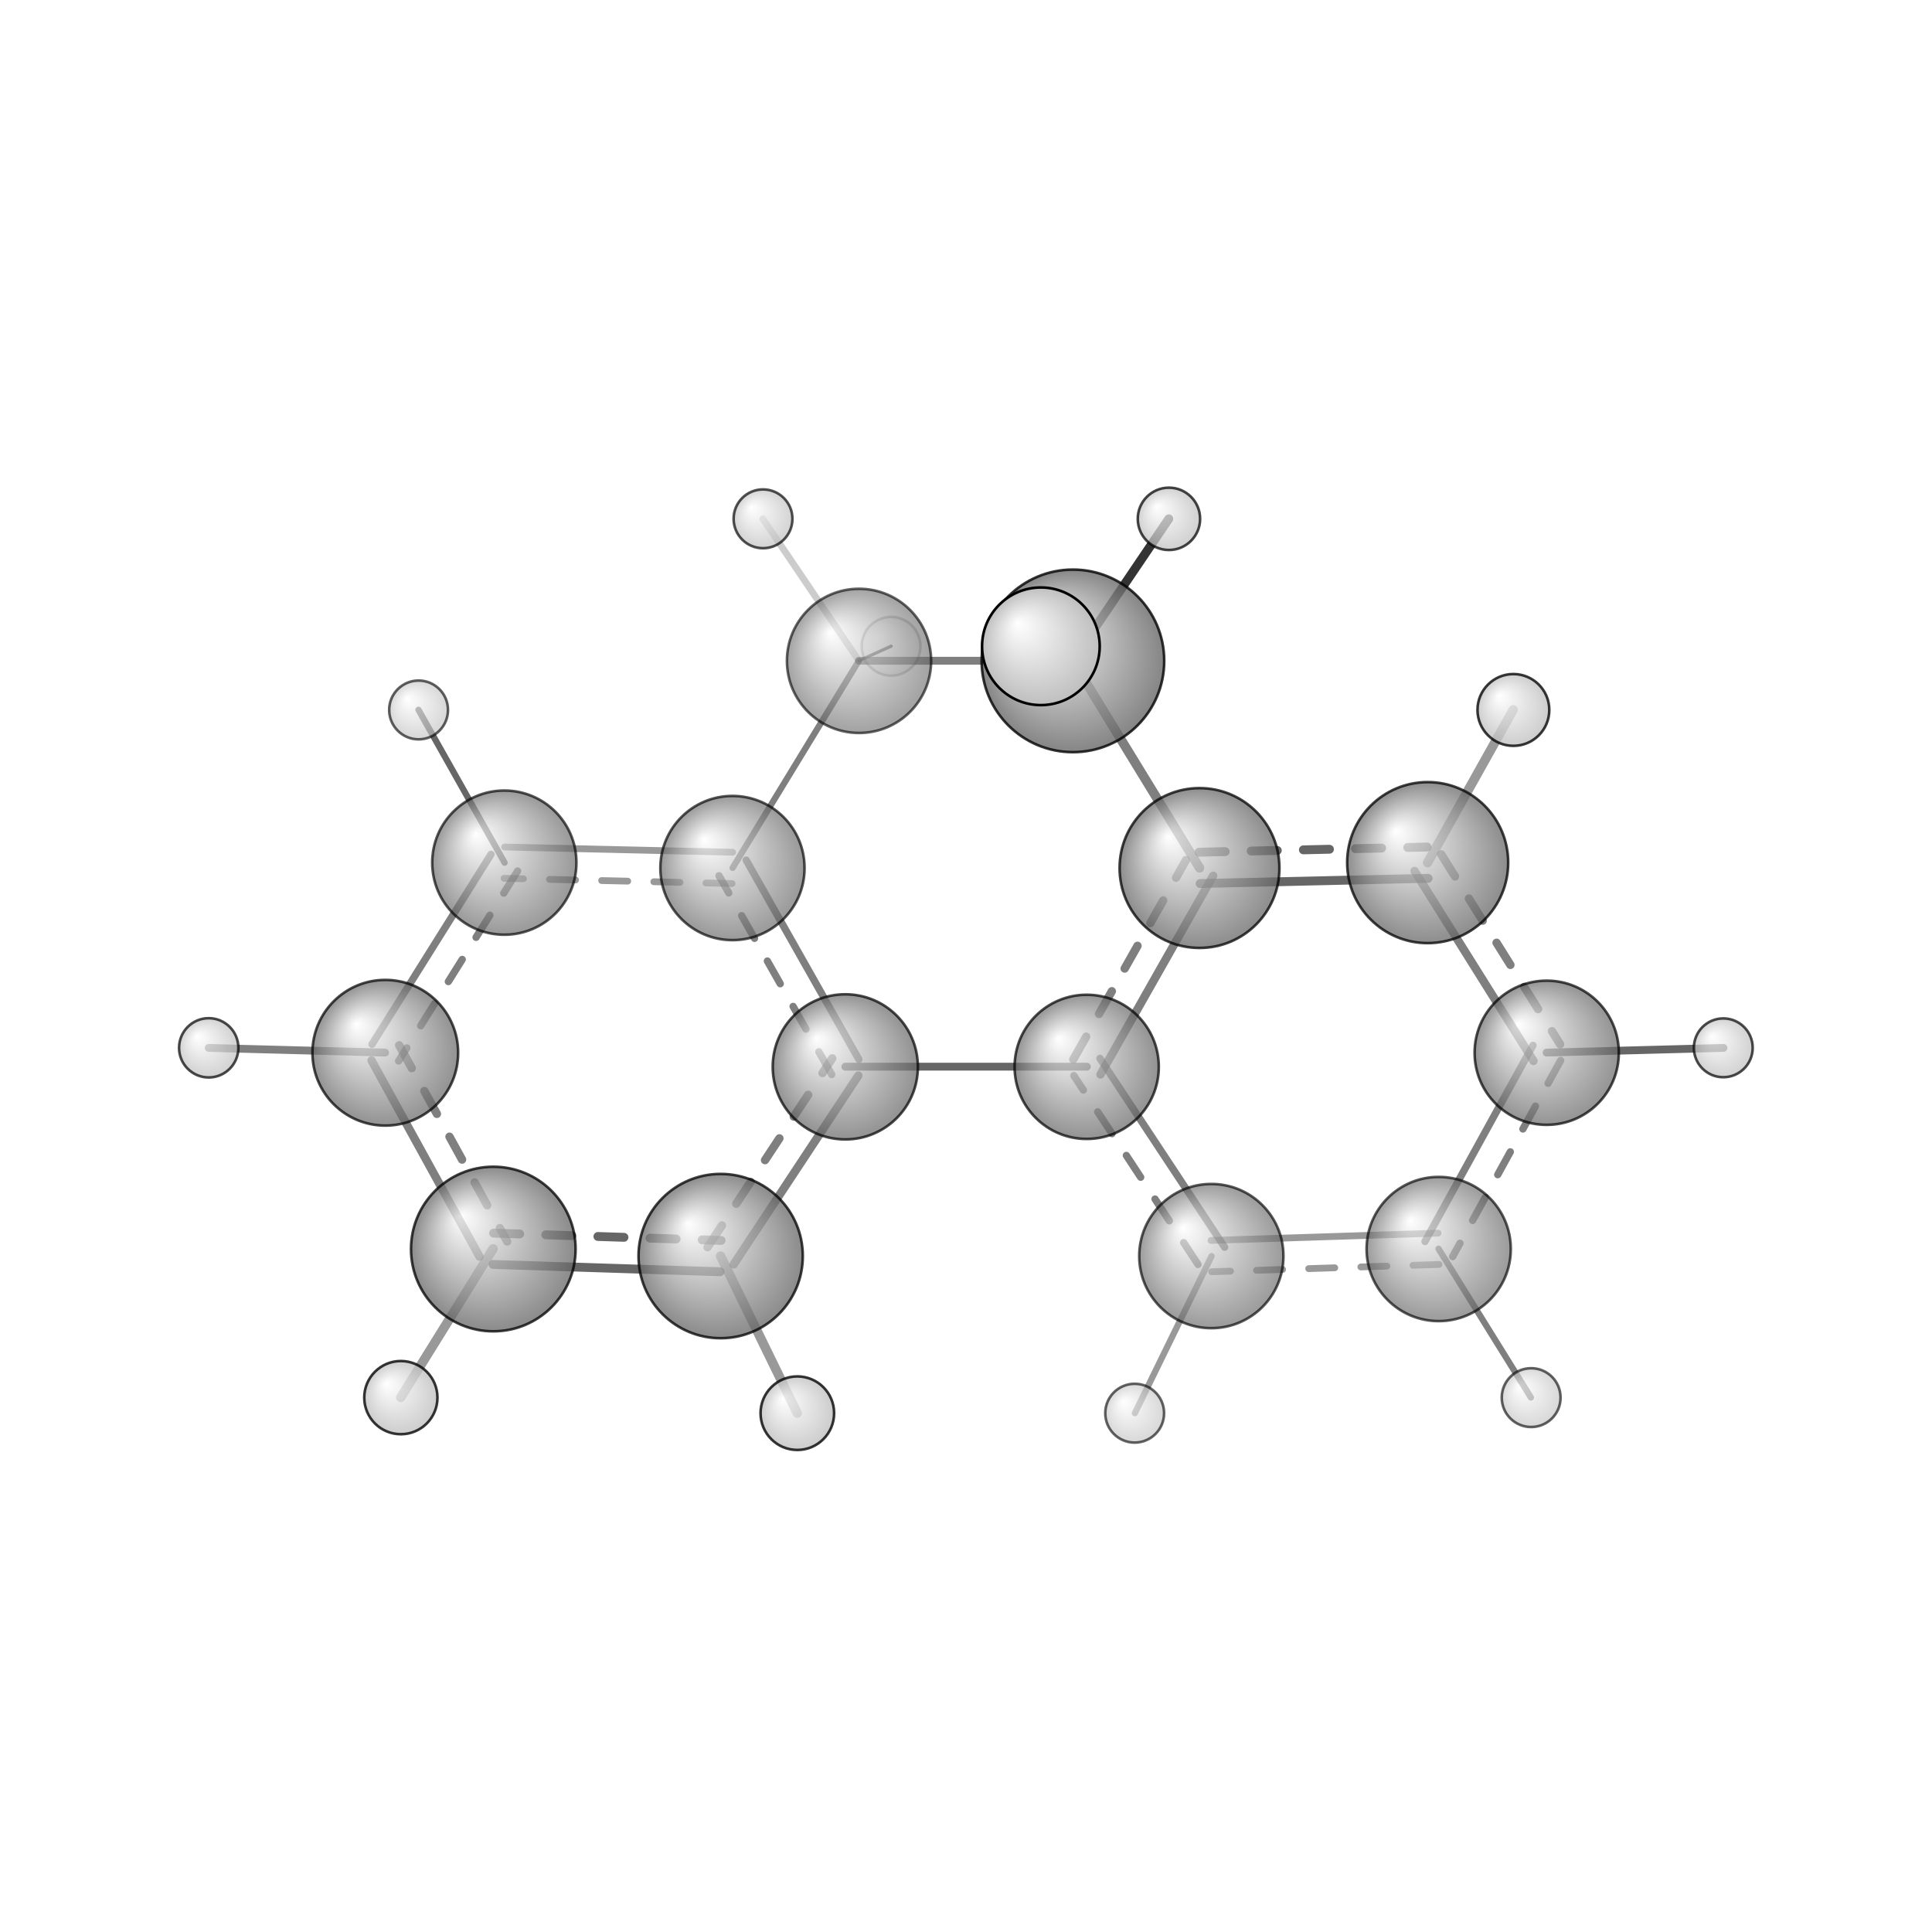 <?xml version="1.0"?>
<svg version="1.1" id="topsvg"
xmlns="http://www.w3.org/2000/svg" xmlns:xlink="http://www.w3.org/1999/xlink"
xmlns:cml="http://www.xml-cml.org/schema" x="0" y="0" width="200px" height="200px" viewBox="0 0 100 100">
<title>13058 - Open Babel Depiction</title>
<rect x="0" y="0" width="100" height="100" fill="white"/>
<defs>
<radialGradient id='radialffffff666666' cx='50%' cy='50%' r='50%' fx='30%' fy='30%'>
  <stop offset=' 0%' stop-color="rgb(255,255,255)"  stop-opacity='1.0'/>
  <stop offset='100%' stop-color="rgb(102,102,102)"  stop-opacity ='1.0'/>
</radialGradient>
<radialGradient id='radialffffffbfbfbf' cx='50%' cy='50%' r='50%' fx='30%' fy='30%'>
  <stop offset=' 0%' stop-color="rgb(255,255,255)"  stop-opacity='1.0'/>
  <stop offset='100%' stop-color="rgb(191,191,191)"  stop-opacity ='1.0'/>
</radialGradient>
</defs>
<g transform="translate(0,0)">
<svg width="100" height="100" x="0" y="0" viewBox="0 0 370.271 251.407"
font-family="sans-serif" stroke="rgb(0,0,0)" stroke-width="4"  stroke-linecap="round">
<line x1="205.6" y1="67.2" x2="199.5" y2="64.4" opacity="1.0" stroke="rgb(0,0,0)"  stroke-width="2.4"/>
<line x1="205.6" y1="67.2" x2="224.0" y2="40.0" opacity="0.8" stroke="rgb(0,0,0)"  stroke-width="1.7"/>
<line x1="164.6" y1="67.2" x2="170.8" y2="64.4" opacity="0.6" stroke="rgb(0,0,0)"  stroke-width="0.6"/>
<line x1="164.6" y1="67.2" x2="146.2" y2="40.0" opacity="0.2" stroke="rgb(0,0,0)"  stroke-width="1.3"/>
<line x1="273.6" y1="105.9" x2="290.0" y2="76.6" opacity="0.4" stroke="rgb(0,0,0)"  stroke-width="1.8"/>
<line x1="96.7" y1="105.9" x2="80.2" y2="76.6" opacity="0.6" stroke="rgb(0,0,0)"  stroke-width="1.2"/>
<line x1="232.2" y1="181.3" x2="217.5" y2="211.4" opacity="0.4" stroke="rgb(0,0,0)"  stroke-width="1.2"/>
<line x1="138.1" y1="181.3" x2="152.8" y2="211.4" opacity="0.4" stroke="rgb(0,0,0)"  stroke-width="1.8"/>
<line x1="296.4" y1="142.3" x2="330.3" y2="141.4" opacity="0.6" stroke="rgb(0,0,0)"  stroke-width="1.5"/>
<line x1="73.8" y1="142.3" x2="40.0" y2="141.4" opacity="0.5" stroke="rgb(0,0,0)"  stroke-width="1.5"/>
<line x1="275.7" y1="179.9" x2="293.4" y2="208.4" opacity="0.5" stroke="rgb(0,0,0)"  stroke-width="1.2"/>
<line x1="94.5" y1="179.9" x2="76.8" y2="208.4" opacity="0.4" stroke="rgb(0,0,0)"  stroke-width="1.8"/>
<line x1="293.8" y1="140.9" x2="273.1" y2="178.5" opacity="0.5" stroke="rgb(0,0,0)"  stroke-width="1.4"/>
<line x1="299.1" y1="143.8" x2="278.4" y2="181.4" opacity="0.5" stroke="rgb(0,0,0)"  stroke-width="1.4" stroke-dasharray="5.0,5.0"/>
<line x1="275.6" y1="176.9" x2="232.1" y2="178.3" opacity="0.4" stroke="rgb(0,0,0)"  stroke-width="1.3"/>
<line x1="275.8" y1="182.9" x2="232.2" y2="184.3" opacity="0.4" stroke="rgb(0,0,0)"  stroke-width="1.3" stroke-dasharray="5.0,5.0"/>
<line x1="234.7" y1="179.6" x2="210.8" y2="143.4" opacity="0.5" stroke="rgb(0,0,0)"  stroke-width="1.4"/>
<line x1="229.6" y1="182.9" x2="205.8" y2="146.7" opacity="0.5" stroke="rgb(0,0,0)"  stroke-width="1.4" stroke-dasharray="5.0,5.0"/>
<line x1="210.9" y1="146.5" x2="232.5" y2="108.4" opacity="0.5" stroke="rgb(0,0,0)"  stroke-width="1.6"/>
<line x1="205.7" y1="143.6" x2="227.3" y2="105.4" opacity="0.5" stroke="rgb(0,0,0)"  stroke-width="1.6" stroke-dasharray="5.0,5.0"/>
<line x1="230.0" y1="109.9" x2="273.7" y2="108.9" opacity="0.6" stroke="rgb(0,0,0)"  stroke-width="1.7"/>
<line x1="229.8" y1="103.9" x2="273.5" y2="102.9" opacity="0.6" stroke="rgb(0,0,0)"  stroke-width="1.7" stroke-dasharray="5.0,5.0"/>
<line x1="271.1" y1="107.5" x2="293.9" y2="143.9" opacity="0.5" stroke="rgb(0,0,0)"  stroke-width="1.6"/>
<line x1="276.2" y1="104.3" x2="299.0" y2="140.7" opacity="0.5" stroke="rgb(0,0,0)"  stroke-width="1.6" stroke-dasharray="5.0,5.0"/>
<line x1="140.4" y1="103.9" x2="96.7" y2="102.9" opacity="0.4" stroke="rgb(0,0,0)"  stroke-width="1.3"/>
<line x1="140.3" y1="109.9" x2="96.6" y2="108.9" opacity="0.4" stroke="rgb(0,0,0)"  stroke-width="1.3" stroke-dasharray="5.0,5.0"/>
<line x1="94.1" y1="104.3" x2="71.3" y2="140.7" opacity="0.5" stroke="rgb(0,0,0)"  stroke-width="1.4"/>
<line x1="99.2" y1="107.5" x2="76.4" y2="143.9" opacity="0.5" stroke="rgb(0,0,0)"  stroke-width="1.4" stroke-dasharray="5.0,5.0"/>
<line x1="71.2" y1="143.8" x2="91.9" y2="181.4" opacity="0.5" stroke="rgb(0,0,0)"  stroke-width="1.6"/>
<line x1="76.5" y1="140.9" x2="97.2" y2="178.5" opacity="0.5" stroke="rgb(0,0,0)"  stroke-width="1.6" stroke-dasharray="5.0,5.0"/>
<line x1="94.5" y1="182.9" x2="138.0" y2="184.3" opacity="0.6" stroke="rgb(0,0,0)"  stroke-width="1.7"/>
<line x1="94.6" y1="176.9" x2="138.2" y2="178.3" opacity="0.6" stroke="rgb(0,0,0)"  stroke-width="1.7" stroke-dasharray="5.0,5.0"/>
<line x1="140.6" y1="182.9" x2="164.5" y2="146.7" opacity="0.5" stroke="rgb(0,0,0)"  stroke-width="1.6"/>
<line x1="135.6" y1="179.6" x2="159.5" y2="143.4" opacity="0.5" stroke="rgb(0,0,0)"  stroke-width="1.6" stroke-dasharray="5.0,5.0"/>
<line x1="164.6" y1="143.6" x2="143.0" y2="105.4" opacity="0.5" stroke="rgb(0,0,0)"  stroke-width="1.4"/>
<line x1="159.4" y1="146.5" x2="137.8" y2="108.4" opacity="0.5" stroke="rgb(0,0,0)"  stroke-width="1.4" stroke-dasharray="5.0,5.0"/>
<line x1="164.6" y1="67.2" x2="205.6" y2="67.2" opacity="0.5" stroke="rgb(0,0,0)"  stroke-width="1.5"/>
<line x1="205.6" y1="67.2" x2="229.9" y2="106.9" opacity="0.5" stroke="rgb(0,0,0)"  stroke-width="1.8"/>
<line x1="208.3" y1="145.0" x2="162.0" y2="145.0" opacity="0.6" stroke="rgb(0,0,0)"  stroke-width="1.5"/>
<line x1="140.4" y1="106.9" x2="164.6" y2="67.2" opacity="0.5" stroke="rgb(0,0,0)"  stroke-width="1.2"/>
<circle cx="170.779" cy="64.427" r="5.636" opacity="0.2" style="stroke:black;stroke-width:0.5;fill:url(#radialffffffbfbfbf)"/>
<circle cx="164.636" cy="67.226" r="13.818" opacity="0.606" style="stroke:black;stroke-width:0.5;fill:url(#radialffffff666666)"/>
<circle cx="217.462" cy="211.407" r="5.636" opacity="0.612" style="stroke:black;stroke-width:0.5;fill:url(#radialffffffbfbfbf)"/>
<circle cx="293.448" cy="208.423" r="5.636" opacity="0.615" style="stroke:black;stroke-width:0.5;fill:url(#radialffffffbfbfbf)"/>
<circle cx="80.222" cy="76.63" r="5.636" opacity="0.624" style="stroke:black;stroke-width:0.5;fill:url(#radialffffffbfbfbf)"/>
<circle cx="275.728" cy="179.943" r="13.818" opacity="0.655" style="stroke:black;stroke-width:0.5;fill:url(#radialffffff666666)"/>
<circle cx="232.154" cy="181.296" r="13.818" opacity="0.656" style="stroke:black;stroke-width:0.5;fill:url(#radialffffff666666)"/>
<circle cx="96.654" cy="105.893" r="13.818" opacity="0.665" style="stroke:black;stroke-width:0.5;fill:url(#radialffffff666666)"/>
<circle cx="140.378" cy="106.928" r="13.818" opacity="0.668" style="stroke:black;stroke-width:0.5;fill:url(#radialffffff666666)"/>
<circle cx="146.234" cy="40" r="5.636" opacity="0.686" style="stroke:black;stroke-width:0.5;fill:url(#radialffffffbfbfbf)"/>
<circle cx="296.429" cy="142.33" r="13.818" opacity="0.703" style="stroke:black;stroke-width:0.5;fill:url(#radialffffff666666)"/>
<circle cx="330.271" cy="141.385" r="5.636" opacity="0.704" style="stroke:black;stroke-width:0.5;fill:url(#radialffffffbfbfbf)"/>
<circle cx="208.267" cy="145.033" r="13.818" opacity="0.705" style="stroke:black;stroke-width:0.5;fill:url(#radialffffff666666)"/>
<circle cx="162.002" cy="145.033" r="13.909" opacity="0.709" style="stroke:black;stroke-width:0.5;fill:url(#radialffffff666666)"/>
<circle cx="40" cy="141.385" r="5.682" opacity="0.71" style="stroke:black;stroke-width:0.5;fill:url(#radialffffffbfbfbf)"/>
<circle cx="73.84" cy="142.33" r="13.961" opacity="0.711" style="stroke:black;stroke-width:0.5;fill:url(#radialffffff666666)"/>
<circle cx="224.028" cy="40.003" r="5.974" opacity="0.728" style="stroke:black;stroke-width:0.5;fill:url(#radialffffffbfbfbf)"/>
<circle cx="229.887" cy="106.928" r="15.316" opacity="0.744" style="stroke:black;stroke-width:0.5;fill:url(#radialffffff666666)"/>
<circle cx="273.617" cy="105.89" r="15.43" opacity="0.747" style="stroke:black;stroke-width:0.5;fill:url(#radialffffff666666)"/>
<circle cx="138.115" cy="181.296" r="15.742" opacity="0.755" style="stroke:black;stroke-width:0.5;fill:url(#radialffffff666666)"/>
<circle cx="94.543" cy="179.946" r="15.77" opacity="0.755" style="stroke:black;stroke-width:0.5;fill:url(#radialffffff666666)"/>
<circle cx="290.043" cy="76.63" r="6.88" opacity="0.781" style="stroke:black;stroke-width:0.5;fill:url(#radialffffffbfbfbf)"/>
<circle cx="76.824" cy="208.423" r="7.015" opacity="0.789" style="stroke:black;stroke-width:0.5;fill:url(#radialffffffbfbfbf)"/>
<circle cx="152.81" cy="211.407" r="7.049" opacity="0.791" style="stroke:black;stroke-width:0.5;fill:url(#radialffffffbfbfbf)"/>
<circle cx="205.629" cy="67.226" r="17.495" opacity="0.796" style="stroke:black;stroke-width:0.5;fill:url(#radialffffff666666)"/>
<circle cx="199.486" cy="64.43" r="11.273" opacity="1" style="stroke:black;stroke-width:0.5;fill:url(#radialffffffbfbfbf)"/>
</svg>
</g>
</svg>
